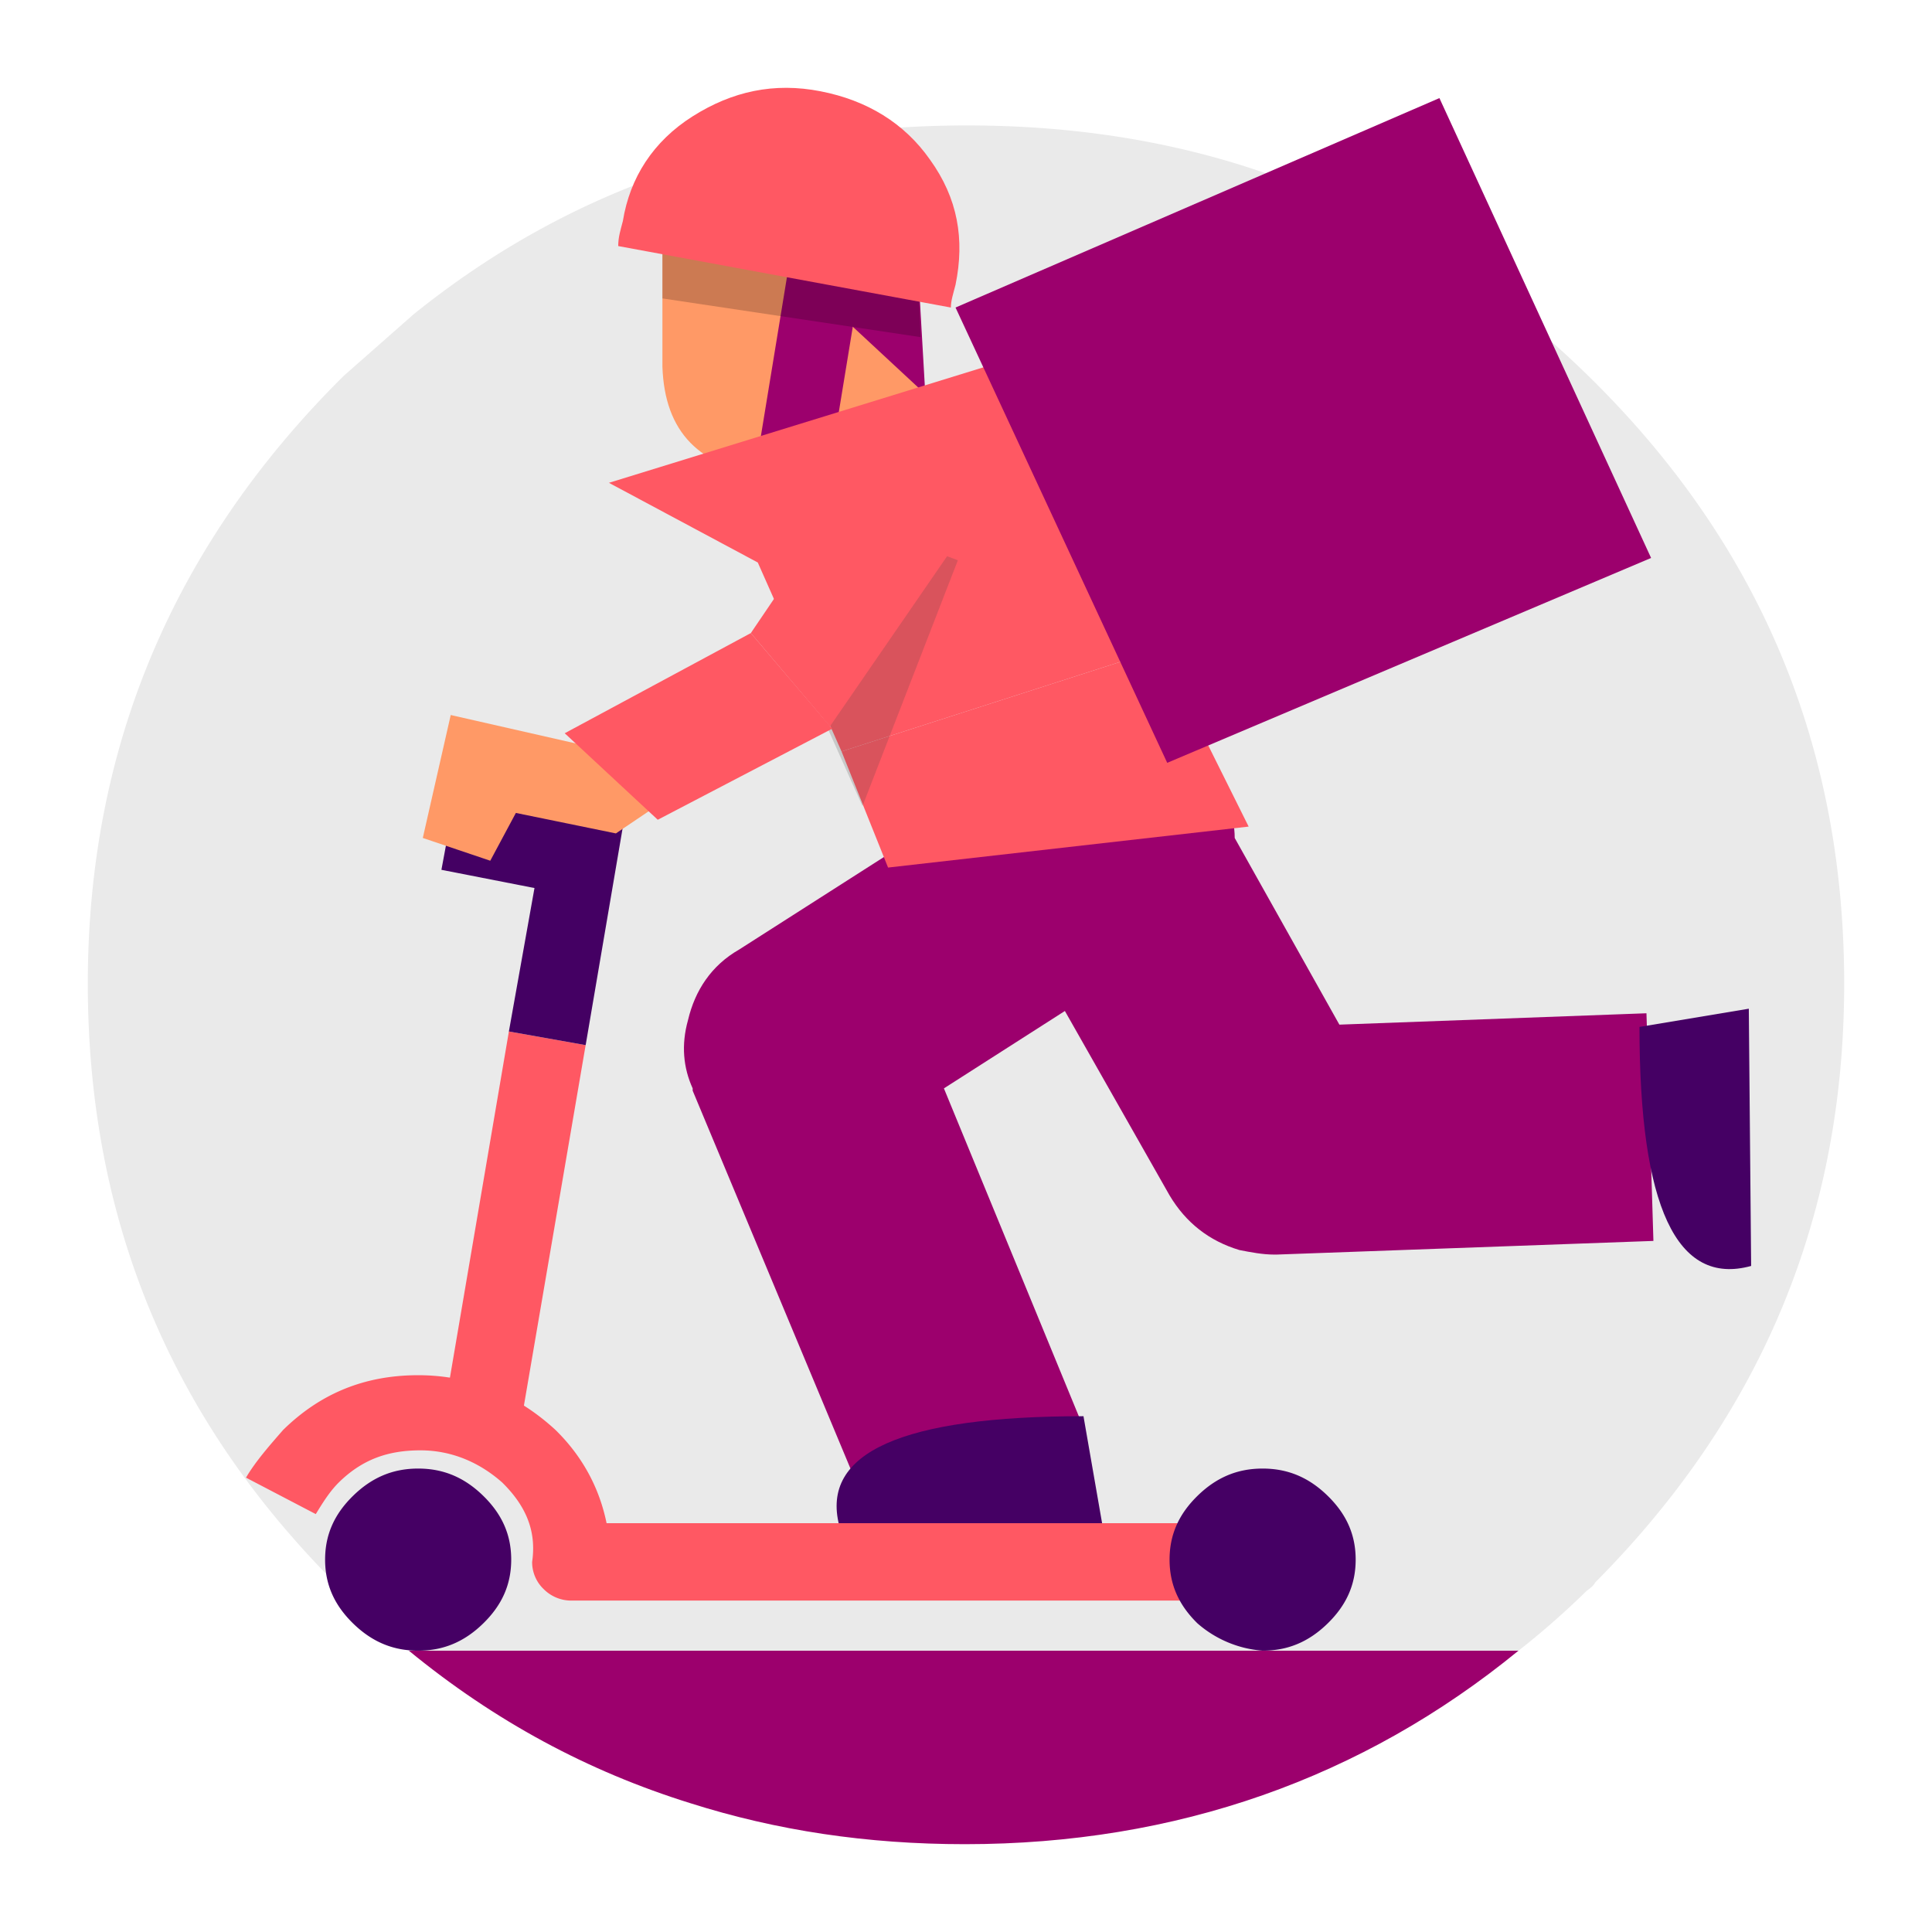 <svg xmlns="http://www.w3.org/2000/svg" width="88" height="88" fill="none" viewBox="0 0 88 88"><path fill="#9C006D" d="M43.947 84c-4.45 0-8.583-0.622-12.503-1.867-4.663-1.451-8.901-3.732-12.822-6.947h50.543C62.066 80.993 53.59 84 43.947 84z"/><path fill="#EAEAEA" d="M4 44.804C4 34.02 7.92 24.792 15.656 17.12l3.178-2.8c7.206-5.807 15.577-8.606 25.219-8.606 6.146 0 11.762 1.14 16.954 3.525 4.132 1.867 7.947 4.563 11.337 7.88C80.185 24.793 84 34.02 84 44.805c0 10.68-3.815 19.702-11.338 27.271-0.106 0.208-0.318 0.311-0.424 0.415a37.68 37.68 0 0 1-3.072 2.696H18.623c-1.06-0.83-2.014-1.763-2.967-2.696C7.815 64.817 4 55.588 4 44.804z"/><path fill="#9C006D" d="M44.16 35.057c0.423-1.348 1.27-2.384 2.542-3.007 1.272-0.725 2.65-0.933 4.027-0.518 1.377 0.415 2.437 1.244 3.178 2.489v0.103c0.53 0.311 0.954 0.622 1.272 1.14 0.636 0.934 1.06 1.867 1.06 2.904l4.768 8.503 13.987-0.518 0.317 10.369-17.165 0.622H58.04c-0.53 0-1.06-0.104-1.59-0.207-1.377-0.415-2.437-1.245-3.178-2.49l-4.768-8.398-5.51 3.525 6.357 15.45-9.748 3.94-8.053-19.286v-0.104c-0.424-0.933-0.53-1.97-0.212-3.11 0.318-1.348 1.06-2.489 2.331-3.215l10.384-6.636c-0.106-0.519-0.106-1.037 0.106-1.556z"/><path fill="#450064" d="M50.199 69.38l-11.974 0.103c-0.848-3.318 2.861-4.977 11.126-4.977l0.848 4.873zM74.676 46.775l4.98-0.83 0.106 11.717c-3.391 0.934-5.086-2.696-5.086-10.887z"/><path fill="#FF5863" d="M23.179 46.982l3.496 0.622-3.178 18.56L20 65.648l3.179-18.665z"/><path fill="#440063" d="M23.179 46.982l1.166-6.533-4.239-0.83 0.636-3.421 7.63 1.452-1.696 9.954-3.497-0.622z"/><path fill="#FF5863" d="M22.86 67.513c-1.059-0.933-2.33-1.452-3.708-1.452-1.483 0-2.649 0.415-3.709 1.452-0.423 0.415-0.741 0.933-1.06 1.452l-3.178-1.66c0.424-0.725 1.06-1.451 1.695-2.177 1.696-1.66 3.71-2.489 6.146-2.489 2.331 0 4.45 0.83 6.252 2.489 1.271 1.244 2.013 2.696 2.331 4.251h29.775v3.526H26.04a1.774 1.774 0 0 1-1.272-0.519 1.7 1.7 0 0 1-0.53-1.244c0.212-1.451-0.318-2.592-1.377-3.63z"/><path fill="#450064" d="M22.013 73.942c-0.848 0.83-1.801 1.244-2.967 1.244-1.165 0-2.119-0.415-2.967-1.244-0.847-0.83-1.271-1.763-1.271-2.903 0-1.141 0.424-2.074 1.271-2.904 0.848-0.83 1.802-1.244 2.967-1.244 1.166 0 2.12 0.415 2.967 1.244 0.848 0.83 1.272 1.763 1.272 2.903 0 1.141-0.424 2.074-1.272 2.904zM54.543 73.942c-0.847-0.83-1.271-1.763-1.271-2.903 0-1.141 0.424-2.074 1.271-2.904 0.848-0.83 1.802-1.244 2.967-1.244 1.166 0 2.12 0.415 2.967 1.244 0.848 0.83 1.272 1.763 1.272 2.903 0 1.141-0.424 2.074-1.272 2.904-0.848 0.83-1.801 1.244-2.967 1.244a5.082 5.082 0 0 1-2.967-1.244z"/><path fill="#F96" fill-rule="evenodd" d="M30.172 10.068v6.636c0.106 3.007 1.696 4.562 4.769 4.977l6.887-3.007-1.59 1.244 2.014-0.726 0.212-0.414-0.318-0.104-0.424-8.088-11.55-0.518z" clip-rule="evenodd"/><path fill="#9C006D" d="M42.145 17.948l-8.264-7.673 7.84 0.311 0.425 7.362z"/><path fill="#9C006D" d="M34.41 21.37l1.802-10.991 3.285 0.518-1.802 10.992-3.285-0.519z"/><path fill="#000" fill-opacity=".2" d="M30.172 10.068l11.55 0.518 0.212 4.77-11.762-1.763v-3.525z"/><path fill="#FF5863" d="M31.55 5.298c1.801-1.14 3.708-1.556 5.827-1.14 2.12 0.414 3.815 1.45 4.98 3.11 1.272 1.763 1.59 3.63 1.166 5.703-0.106 0.415-0.212 0.726-0.212 1.037l-15.152-2.8c0-0.415 0.106-0.726 0.212-1.14 0.318-1.97 1.377-3.63 3.179-4.77zM40.45 39.516l-2.119-5.288 14.516-4.666 4.027 8.088-16.424 1.866z"/><path fill="#FF5863" d="M27.735 21.992L45.218 16.6l7.63 12.962-14.517 4.666-3.815-8.607-6.78-3.629z"/><path fill="#424242" fill-opacity=".2" d="M43.63 25.518l-4.345 11.199-3.39-7.57 3.814-5.081 3.92 1.452z"/><path fill="#F96" d="M19.258 38.168l1.272-5.6 5.934 1.349 3.39-1.66 1.272 3.63-3.073 2.074-4.556-0.933-1.166 2.177-3.073-1.037z"/><path fill="#FF5863" d="M34.199 28.836l6.252-9.229 4.132 3.63-6.781 9.85-3.603-4.251z"/><path fill="#FF5863" d="M37.907 33.191l-7.947 4.148-4.238-3.94 8.477-4.563 3.708 4.355z"/><path fill="#9C006D" d="M53.165 34.746l-9.642-20.738 22.04-9.54 9.642 20.946-22.04 9.332z"/></svg>